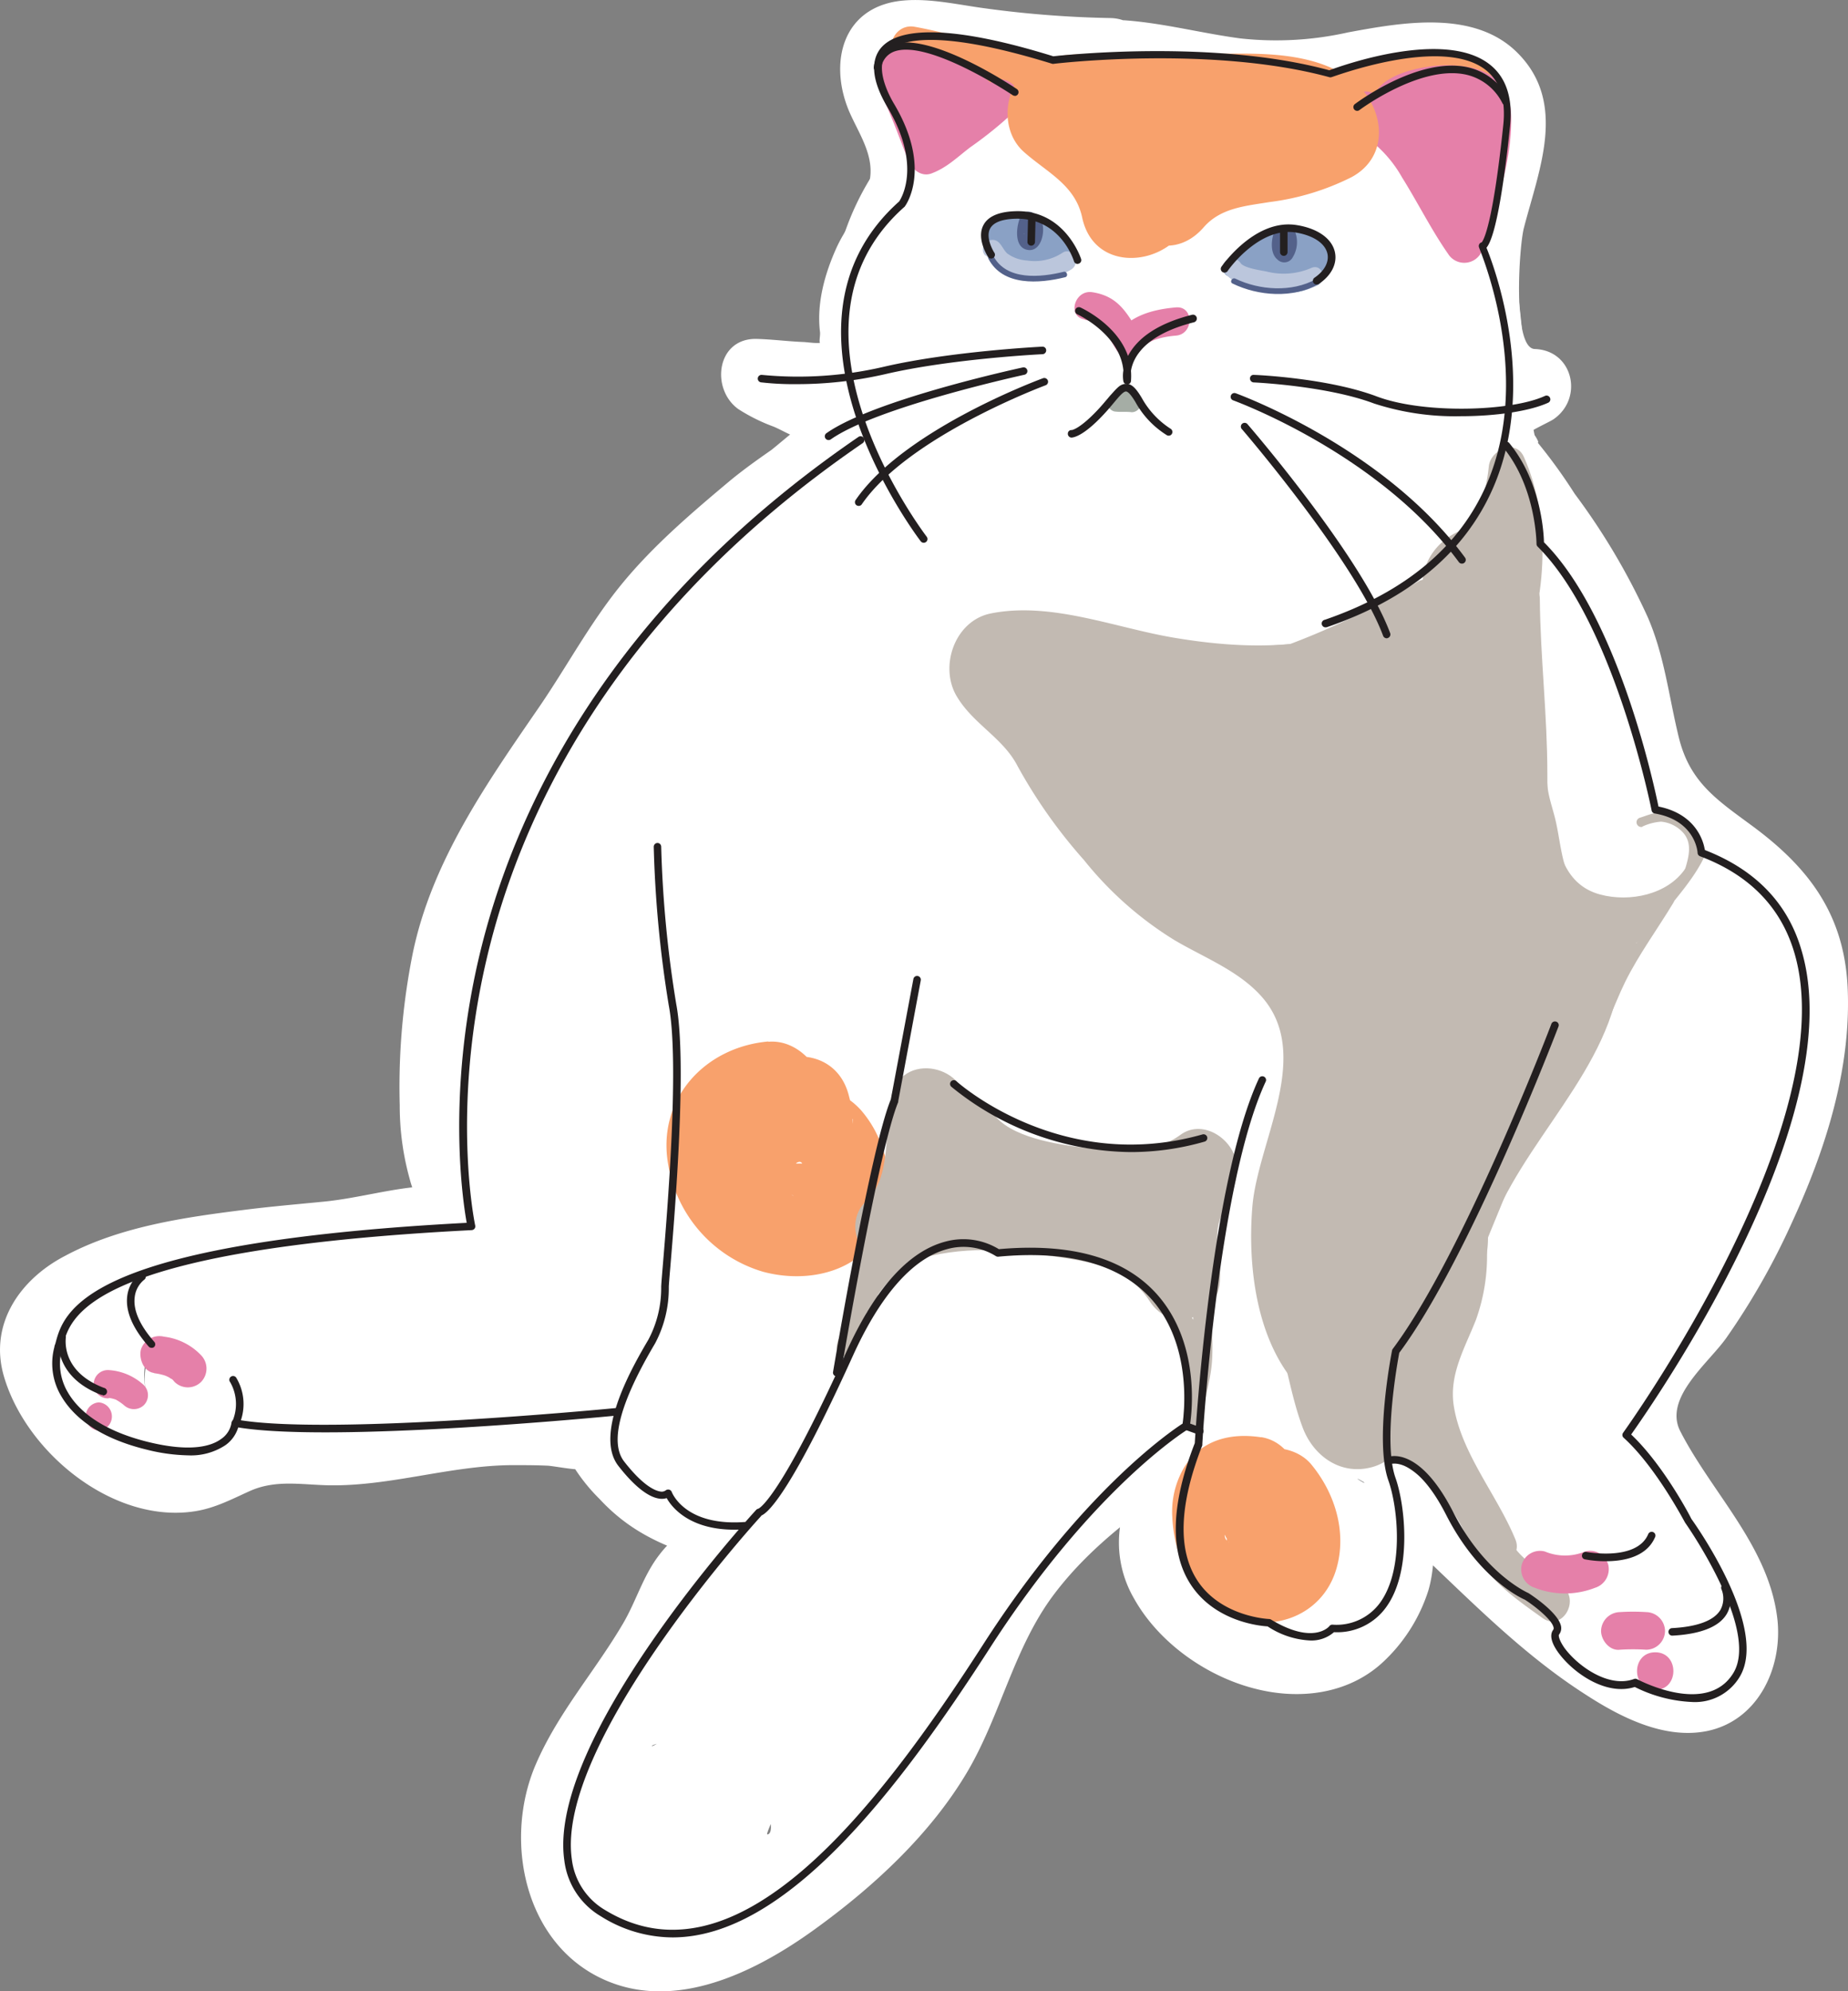 <svg xmlns="http://www.w3.org/2000/svg" viewBox="0 0 245.62 264.6">
  <rect x="0" y="0" width="245.62" height="264.6" fill="#808080" stroke="none"/>
  <defs>
    <style>.cls-1{fill:#fff;}.cls-2{fill:#f8a16c;}.cls-3{fill:#8aa1c5;}.cls-4{fill:#bbc6dc;}.cls-5{fill:#53618a;}.cls-6{fill:#e580a9;}.cls-7{fill:#a5ada5;}.cls-8{fill:#c2bab2;}.cls-9{fill:#231f20;}</style>
  </defs>
    <title>Cat2</title>
    <g id="Cat">
      <g>
        <path class="cls-1" d="M187.3,5.73c-11.3.92-22.55,0-33.85-.44-9.62-.4-22-2.33-29.91,4.33a17,17,0,0,0-6.13,10.94l-.26,2q-.53,3.92.86-2.4a24.63,24.63,0,0,0-1.63,2.44,36.35,36.35,0,0,0-6,17.9,47.91,47.91,0,0,0,0,6.11c.06,1.32.16,2.65.21,4,0,.41.05,3.81.17,2,.12-1.67-.31,1-.38,1.4l-.2.62q1.05-2.47-.14-.25c0-.35,2.3-2.37.13-.17-.72.72-1.41,1.46-2.15,2.17-6.59,6.31-14.22,12-19.71,19.28A242.84,242.84,0,0,0,72.51,98.74a125.67,125.67,0,0,0-12.06,27.41,80.91,80.91,0,0,0-2.71,14.58c-.17,1.66-.3,3.32-.48,5-.31,2.88,0,.45,0-.11-.29,2.21-.62,4.43-.87,6.65-1.28,11.23.59,23.08,9.28,31.1,4.79,4.42,10.14,6.16,16.35,7.21l.67.1q2.48.73.35-.3l1.34.74a6.85,6.85,0,0,1-3.11-3.43l-.35-.74q-.37-3.18-.38-.56l.17-1.62c-.16.78-.35,1.56-.56,2.34L98.62,176.6l1.68.55,5.38,5.38-.76-1-9,22c2.82-1-.76-.18-1.7-.29a7.18,7.18,0,0,1-4.06-1.88c.71.58,1.4,2-.16-.53.4.64.78,1.33,1.2,2,1.42,2.14,0,.23-.13-.44a14.19,14.19,0,0,0,.73,2.61c.86,1.56,0-3.88-.17-.37,0,1-.29,3.22.1,4.06-1-2.26,9-7.17,4.47-6.53a10.36,10.36,0,0,0-2.4,1.16,21.68,21.68,0,0,0-8,8.57,72.87,72.87,0,0,1-4.54,7.47c-5.31,7.71-10.64,17.27-8.46,27,2.47,11,13.38,16.87,24,13.68,14-4.21,26.06-20.08,32.14-32.52,2.13-4.37,4.07-8.89,6.94-12.85-1.23,1.69.63-.74,1-1.11.82-.92,1.69-1.8,2.59-2.65,2-1.84,4.1-3.43,5.89-5.44s3.44-4.51,5.26-6.68c-1.41,1.69.85-.72,1.1-1.13,1.21-2-2.84,1.31-.08,0,.64-.31,1.4-.72,2-1.08-2.34,1.44-1.27.41-.28.19.13,0,4-.91,1.5-.5-2.07.33,2.68,1,.53,0-3.59-1.66-4.42-2.18-6.16-6.17,1.06,2.43-.44,1.32.05-.68-.75,3,.89,9.27,1.33,12.17,1.36,8.92,5.95,17.61,15.22,20.31,13.1,3.81,23.25-6.19,24.09-18.72a71.44,71.44,0,0,0-.42-9.25c0-.63-.54-3.59-.08-3.9l-.35,2.36c.31-1.12.21-.94-.31.53-1.16,2.34-2.35,4-5.45,4.27-.73.07-4.53-.3-1.5.07-.55-.07-2.7-1.59-.2-.09,1.46.87,2.88,1.74,4.27,2.74-2.78-2,1.6,1.44,2.17,1.94a37.44,37.44,0,0,0,6.7,5.15,16.44,16.44,0,0,0,22-5.67c2.74-4.45,2.92-9.26,4.08-14.17.12-.51,1.33-3.47.48-1.68a30.84,30.84,0,0,1,1.63-2.85c.58-.92,1.2-1.8,1.81-2.7,2.9-4.25-.76.88,1.08-1.45,3.61-4.57,7.55-9,10.63-13.94,6.39-10.29,7.31-23.11,5.73-34.87-.91-6.8-4.38-11.35-9.83-15.29a17.25,17.25,0,0,0-1.51-1c-1.36-1-1.22-.83.44.54,1.48,1.63,1.75,1.6.79-.07-1.39-3.7-4.71-6.64-7.92-8.78-.6-.39-2.51-2.31-2-1.1l.92.68c.5,1.14.58,1.22.26.23.1-2.65-2.58-7.89-3.6-10-.36-.73-3.11-6.43-3.69-6.43.79,0,.51,6.32.93,1.94a20.21,20.21,0,0,0-.82-6.82c-1.2-4.24-3.76-6.66-6.17-10.19,2.08,3-.77-1.76-.13-.41-.05-.1-.93-2.77-1.29-3.71A53.19,53.19,0,0,0,206.3,64c-.29-.58-2-4-1.58-3,.71,1.83-.68-2.74-.6-2.43-.14-.54-.88-4.7-.49-1.94-1.76-12.44-1.12-24.23-7-35.76-3.7-7.21-13.8-9.31-20.52-5.38C168.74,19.73,167,28.74,170.68,36q1.2,2.41.29.49c.33.93.61,1.88.85,2.85s.45,1.94.62,2.93c-.15-1.49-.13-1.32.07.53.4,4.09.54,8.21,1,12.3a73.49,73.49,0,0,0,2.09,12.87c1.22,4.2,3.87,8.74,4.88,11.49,1.95,5.33,3.83,9.61,7.42,14,1.1,1.29,1.15,1.32.15.11-.83-3.84-1.21-4.46-1.14-1.84-.7,3.14,1.32,7.61,2.6,10.37a32,32,0,0,0,2.87,5.15c1.86,2.58,0-1.2,1,2,1.7,5.4,3.15,10.36,6.89,14.79,1.64,1.94,3.74,4.58,6.22,5.35q3.16,2.07-1-1.79c.41.82.8,1.66,1.16,2.51,2.28,4.15,5.86,7.06,9.78,9.58,1.36.93,1,.61-1.2-1a10.73,10.73,0,0,1-2.5-4.14q-.36-3.48-.12-.44c.05,1.16.09,2.32.12,3.49,0,1.69,0,3.38-.07,5.08-.16,1.89-.18,2.2-.05.91a29.17,29.17,0,0,1-.8,3.19c.6-1,.44-.58-.48,1.09-.55.93-1.13,1.85-1.74,2.75s-1.23,1.76-1.88,2.62c.7-.92.48-.67-.64.76-2.86,3.47-5.71,7-8.31,10.65a44.41,44.41,0,0,0-6.76,13.6c-.59,2.15-.75,4.37-1.19,6.54-.18.86-.38,1.72-.61,2.58q-1.35,4.15,2.51-4l6.62-3.85-.48.09h8c.85.19,5.3,3.58,2.39.93-.77-.7-1.57-1.38-2.37-2a80.56,80.56,0,0,0-8-6c-6.5-4.16-14.51-6.45-22.16-4.5a23.78,23.78,0,0,0-16.46,15.67c-1.45,5-.76,10-.46,15,0,.86.08,1.72.12,2.57.06,1.63-.88,3.5.24-.47,2.7-9.56,15-10.46,19.86-3.35-1.43-2.1.47,3.38.32.63a14.89,14.89,0,0,0-.58-2.63c-.88-3.19.21,3.56,0,.22-.06-1.24-.22-2.49-.33-3.73-.43-4.79-.71-9.59-3.05-13.9-4-7.38-12-11.4-20.16-11.69a37,37,0,0,0-17.81,4.33,31.47,31.47,0,0,0-7.45,5.26,37.26,37.26,0,0,0-3,3.51l-3.29,4.26q1.14-1.5-.57.6c-4.54,4.71-9.24,8.69-13.2,14-4.24,5.7-6.69,12.27-10.08,18.45-.66,1.2-1.34,2.37-2.09,3.51-.59.91-2.9,3.73-.31.63-.82,1-1.64,1.94-2.5,2.89-1.26,1.38-2.55,2.73-3.9,4-.73.71-1.48,1.41-2.25,2.08-.51.45-1,.89-1.55,1.32,1.74-1.3,2-1.5.7-.57-.21.11-2.07,1.53-2.27,1.39s3.82-1.14,1.47-.64a11.65,11.65,0,0,1,12.76,5.58c.25.45,2.57,6.62,1.12,6.82-.31,0,2.07-4.75-.07-.39.52-1,1-2.08,1.61-3.1,1.27-2.24,2.71-4.39,4.19-6.5.94-1.36,2-2.68,2.85-4.13l.57-1.25q1.8-3.36-2.22.91c1.33.28,6.2-3.92,6.49-4.19,7-6.8,7.07-17.55,5.56-26.52-2.51-14.9-17-29.74-33-23.88-8.15,3-15.19,13.61-9,22a23.16,23.16,0,0,0,11.63,8.89c7.51,2.82,16.58-3.17,18.46-10.48,2.28-8.9,2.21-18.75-4.56-25.8a27.46,27.46,0,0,0-11.87-7.05,33.71,33.71,0,0,0-4.67-.88c-.67-.1-1.34-.19-2-.34-3.53-.75-.64,0,.91,1.15-2.05-1.58.31,1.2-.88-.93,1.89,3.38-.39-2.35,0-.37.27,1.53,0-2.32,0-3.22,0-1.8.24-3.59.43-5.37,0-.23.29-2.46.07-.66-.33,2.79.5-3.75.44-3.32.2-1.47.4-2.93.55-4.41.08-.74.57-4.87.09-1.87.27-1.67.62-3.32,1-5,3.23-13,9.85-24.17,18.46-36,2.12-2.92,3.83-6.34,6.2-9.06-1,1.2,2-1.61,2.48-2.07,1.59-1.4,3.26-2.72,4.8-4.18,4.65-4.42,9.64-8.65,13.54-13.77,6.27-8.23,6.5-17,6.22-26.89,0-.76,0-1.52,0-2.28,0-.56.51-3.6.06-1.34.34-1.74.33-1.31,1.53-3.08a33.6,33.6,0,0,0,3.49-6.18,20.09,20.09,0,0,0,1-2.95,31.74,31.74,0,0,0,.58-4.66c0-1.17.08-.89.13.82l-6.9,9q3-2.06-3.43.57,1.29-.09,2.58-.06c1.54,0,3.08.16,4.62.21,4.73.13,9.45.21,14.18.45,9.72.49,19.42,1,29.15.21,7.8-.63,15.38-6.44,15-15-.34-7.58-6.63-15.68-15-15Z"/><path class="cls-1" d="M58.66,166.76l6.76,1.69,1,3.79.08-.18c1.66-5.65-3.8-10.54-9.23-9.23-10.45,2.53-21.45,1.47-32,3.6-7,1.41-16.37,3.62-18.46,11.6-4.38,16.68,30.61,22.88,27.05,3l-5.23,9.23c.68-.27-1.13-.33.35-.06a22.17,22.17,0,0,0,2.94.09c2.27.13,4.53.34,6.79.48a115.63,115.63,0,0,0,15.68-.49c15-1.11,30-2.61,44.91-4.42,4-.49,7.5-3.1,7.5-7.5,0-3.68-3.45-8-7.5-7.5-15.42,1.87-31.14,3.61-46.64,4.53a121.38,121.38,0,0,1-15.61.27c-3.78-.27-8.75-1.3-12.41.13-4.05,1.59-6,4.87-5.24,9.23-1.42-7.89,4.26-5.77,3.47-6.4-.31-.25-.09.06-.93-.26.13,0-1.64-.58-1.43-.65s.47.63.45.66q1.41,3-.45,4.78-1,1,.45-.06a6.88,6.88,0,0,0,1.21-.5,36.72,36.72,0,0,1,5.77-1.48c11-2.26,22.39-1.21,33.35-3.85l-9.22-9.23c-3.37,11.46,9.36,16.53,17.2,9.3,7.11-6.56-3.52-17.15-10.61-10.61Z"/><path class="cls-1" d="M191.49,198.18c2,3.82,4.46,8.07,7.72,10.94a24.39,24.39,0,0,0,5.45,3.34,11,11,0,0,0,2.35,1.18,6.93,6.93,0,0,1,.75.43q1.52,1-.88-2.68c-.88.63-.41,4.75-.15,5.67a10.44,10.44,0,0,0,4.37,5.55,8,8,0,0,0,4,1.15c3.72,0,.2-.84-.1-.13a24.42,24.42,0,0,1,4.36,1.74c4.12,3.62,11,2.43,12.53-3.31,2.67-10.12-8.37-17.27-12.09-25.45-1.68-3.71-7-4.54-10.26-2.69-3.81,2.17-4.35,6.6-2.69,10.26,1.45,3.2,3.84,5.94,5.93,8.73,1.09,1.44,2.18,2.88,3.15,4.39a13,13,0,0,0,1.36,2.28c.56.55-.76,1.9.14-1.51l12.53-3.31c-4-3.55-11.31-7.25-16.85-5.74l5.77.76.42,0,2.2,5.31c-.07-1.33.56-4.92-.27-7.33-1-3-3.44-5.13-6.06-6.74-1.91-1.18-4.51-1.75-6.21-3.24-1.92-1.69-3.33-4.94-4.49-7.15-4.49-8.55-17.44-1-12.95,7.57Z"/>
        <path class="cls-1" d="M185.72,91.37c4.58-12.23,3.32-26.61,0-38.94-3.85-14.28-18.57-26.38-33.75-25.7s-30.12,10.32-33.75,25.7a68.65,68.65,0,0,1-2.85,9.18l3.53-8.36c-2.75,6.48-6.64,12.25-10.55,18.08-4.2,6.26-7.49,12.91-11.11,19.5a83.84,83.84,0,0,1-5.82,9.2,57.69,57.69,0,0,0-8.2,15.73A47.36,47.36,0,0,0,80,132.4c.07,8.84,3.62,15,7.11,22.66l-3.53-8.36a27.93,27.93,0,0,1,.64,3.52l-1.25-9.31a48.23,48.23,0,0,1,.26,10.26l1.25-9.3a12.56,12.56,0,0,1-.75,3l3.53-8.36-.29.5L92.41,130l-.35.37,7.09-5.47-.4.24,8.36-3.53-.45.08c-7.84,1.41-17.26,9.17-20.92,16.08a36.11,36.11,0,0,0-4.15,22.32c2.25,16.73,16.86,30.76,34.38,30.35a99.13,99.13,0,0,1,14.51.81l-9.3-1.25c11.91,1.62,23.67,4.15,35.67,5.21,6.88.6,14.47.6,21.15-1.14,8.85-2.3,15.11-6.42,22-12.13a54.35,54.35,0,0,0,19.57-38.69c.6-13.54-5.65-23.59-11.19-35.19l3.53,8.37-.54-1.3c-3.66-8.8-7.51-15.9-16.08-20.91-7.51-4.39-18.56-6.25-27-3.53s-16.64,8-20.92,16.08c-4.08,7.73-7,18.5-3.53,27,2.81,6.77,6.11,12.71,9.18,19.23l-3.53-8.36a24.55,24.55,0,0,1,1.2,3.76L149.48,139a18.94,18.94,0,0,1,.1,4.19l1.25-9.31a19.39,19.39,0,0,1-1,3.69l3.53-8.36a29.11,29.11,0,0,1-3.4,5.5l5.47-7.08a35,35,0,0,1-4.9,4.76l7.09-5.48a24.44,24.44,0,0,1-4.38,2.51l8.36-3.53a11.89,11.89,0,0,1-2.19.62l9.31-1.25c-5.68.64-11.51,0-17.14-.72l9.3,1.25c-14.9-2.11-29.77-5.76-44.89-5.41l9.3,68.75c5.92-1.07,12-5.36,16.29-9.32,4.57-4.18,8-10.72,9.77-16.63a55.88,55.88,0,0,0,2-16.09,105.67,105.67,0,0,0-1.81-16.38c-.9-5.32-3.82-9.87-6.08-14.64l3.53,8.36-.3-1.36L150,132.4l.1-1.1-1.25,9.3a52.6,52.6,0,0,1,1.9-6.23l-3.53,8.36c2.65-5.65,7-10.36,10.07-15.82,3.23-5.79,6-11.82,9.62-17.4,7.91-12.23,15.41-24,18.84-38.47h-67.5a63.48,63.48,0,0,1,1.48,7l-1.25-9.3a35,35,0,0,1-.08,8.49l1.25-9.3a31.4,31.4,0,0,1-1.4,4.86c-3,8.06-.67,19.81,3.52,27s12.58,14.19,20.92,16.09c9,2,19,1.59,27-3.53s12.73-12,16.09-20.92Z"/>
        <path class="cls-1" d="M147.63,2.4a140.83,140.83,0,0,1-16.54-1.27c-3.57-.46-7.38-1.38-11-1.06-8.1.71-10,8.2-7.22,14.75,1.23,2.84,3.27,5.69,2.76,8.93s-3,6.09-4.37,9c-1.6,3.49-2.75,7.5-2.27,11.39.07.59-.33,1.9.33,1.31-.33.3-2.12,0-2.55,0-2-.08-4.09-.35-6.14-.41-5.38-.18-6.23,6.61-2.52,9.31a23.69,23.69,0,0,0,4.7,2.34c1,.42,1.93,1,2.91,1.34l.9.48q2.14,1.83.81-2.63c-.18-.07-4.49,3.62-4.94,3.94-1.85,1.29-3.66,2.58-5.39,4C92,68.09,86.83,72.49,82.61,77.65c-4.09,5-7.19,10.79-10.83,16.13-7,10.19-14.41,20.64-16.94,33a90,90,0,0,0-1.71,20.12,36.11,36.11,0,0,0,1.35,9.87,12.62,12.62,0,0,0,1.39,3.32,6,6,0,0,1,.44,1q3.9-4.94.64-3.47c-4.5.17-9.29,1.61-13.86,2.06-3.55.35-7.11.65-10.65,1.1-8,1-16.55,2.23-23.79,6.11C2.66,170-1.55,176,.55,183c3,10.09,14.57,19.56,25.42,17.82,2.66-.43,4.84-1.6,7.24-2.68,3.46-1.55,6.89-.82,10.58-.76,8.13.12,16-2.61,24.21-2.68,1.58,0,3.16,0,4.73.07.55,0,4,.65,4.37.45-.61.35-2.2-2.7-.81-.23a23.87,23.87,0,0,0,3.38,4.19c4.72,5.1,9.88,6.78,16.3,8.74l-3.67-4.82c0-1.06-1,.05-1.91.75a14.3,14.3,0,0,0-2.72,2.72c-2.17,2.77-3.09,6.16-4.85,9.16-3.76,6.41-8.61,11.8-11.6,18.72-4.53,10.48-1.31,25.07,10.5,29.19,9.19,3.2,19.21-1.94,26.53-7.23,7.83-5.65,15.54-12.75,20.45-21.18,4.36-7.52,6.12-16.41,11.42-23.4,5-6.62,11.87-11.51,18.7-16.08l-7.34-3c.66,2.92-1.95,6.59-2.5,9.47a14.78,14.78,0,0,0,1.72,10.16c3.26,5.87,9.59,10.35,16,12,6.05,1.59,12.69.76,17.32-3.7a22.2,22.2,0,0,0,5.83-9.34c1.21-4.14.43-8.45,1.24-12.63l-8.36,2.2c9.36,8.11,17.46,17.52,28,24.27,4.62,3,10.47,6,16.14,4.86,6.71-1.37,10-8.23,9.39-14.64-1-9.73-8.67-16.89-12.93-25.2-2.26-4.42,3.7-9,6.12-12.41a94.61,94.61,0,0,0,8.7-15.29c4.48-9.71,7.93-20.47,7.42-31.3-.47-9.77-5.23-16-12.86-21.58-4.65-3.42-8.16-5.77-9.59-11.68-1.33-5.44-1.89-10.83-4.15-16a89.15,89.15,0,0,0-9.69-16.34,70.21,70.21,0,0,0-5-6.9c.72.77-.92-2.42-1.22-1,.08-.37,3-1.67,3.44-2,4-2.77,2.61-9.15-2.52-9.32-3-.1-2.06-13.74-1.44-16.08,2-7.75,5.83-16.65-.89-23.32-5.76-5.72-15.3-4-22.46-2.68a43.61,43.61,0,0,1-14.37.8c-5.09-.68-10.05-2-15.18-2.39-6.41-.51-6.38,9.49,0,10,10.18.81,19.15,3.8,29.46,1.79,4-.79,8.25-1.86,12.38-1.43,4.62.47,4.41,3.91,3.46,7.7-1.86,7.44-3.49,13.54-2.65,21.3.77,7,3.66,14,11.69,14.31l-2.53-9.32c-2.72,1.86-5.76,2.78-7.12,6.08-1.69,4.11.08,8.9,2.46,12.34,6,8.69,13,16.77,15.19,27.41,1.94,9.35,3.47,16.42,11.51,22.36,3,2.24,6.39,4.24,8.88,7.12,3.32,3.85,3.48,8.78,3.15,13.64-.74,11-5.46,21.55-11,30.88-4.57,7.75-14.47,15.41-11.23,25.35,2.71,8.32,11.17,14.43,12.89,23.19,1.18,6-2.45,5.33-6.44,3.42-11.8-5.66-20.21-16.6-29.92-25-2.6-2.25-7.59-1.76-8.35,2.21-1.09,5.65.41,12.06-3.68,16.71-2.82,3.22-7.12,2.73-10.75,1.16-4-1.72-9-5.53-8.15-10.35s3.4-8.29,2.22-13.52a5,5,0,0,0-7.35-3c-6.82,4.57-13.68,9.41-19.1,15.65-5.58,6.4-8.37,13.8-11.7,21.5C118.33,235,109.71,243.85,99.83,250c-3.83,2.39-9,5.4-13.77,4.45-6.33-1.28-8.11-9.53-6.24-14.79,2.82-7.94,9.19-13.66,12.8-21.09,1.7-3.5,2.51-5.72,5.74-7.92a8.61,8.61,0,0,0,3.94-7.6,5.12,5.12,0,0,0-3.67-4.83c-5.85-1.77-9.91-3.19-13.71-8.33-2.67-3.62-5-4.78-9.71-5.11a87.78,87.78,0,0,0-17.6.68c-3.5.47-7,1.4-10.45,1.8-3.9.44-7.84-.5-11.75-.12-5.16.5-9.5,5-14.76,3.4-3.91-1.23-10.52-6.39-10.66-11s9.46-6.39,13-7.2c7-1.62,14.16-2.12,21.31-2.88,6.27-.66,24.38-.46,21.67-11.13-.52-2.07-1.76-3.83-2.24-5.94a36.26,36.26,0,0,1-.55-9.13c.21-7.2.88-14.49,3.48-21.25,4.44-11.5,12.78-21.1,19.2-31.5,4.26-6.9,9.6-12.14,15.72-17.39,3.7-3.17,8-5.63,11.57-8.87s5.41-8,1.65-12c-3.19-3.4-8-3.91-11.62-6.55l-2.53,9.32c6.73.22,16.09,1.82,18.14-6.93.88-3.75-.25-7.18,1.38-10.88,1.41-3.2,3.61-6,4.71-9.33A17.18,17.18,0,0,0,125,17.67,37,37,0,0,0,123,13.08c-.43-.9-1.61-4.48-2.14-3.56s1.9.54,3,.66c2.08.22,4.15.56,6.23.83a143.65,143.65,0,0,0,17.45,1.39c6.44.07,6.44-9.93,0-10Z"/>
        <path class="cls-2" d="M176.92,14.39a40.64,40.64,0,0,0,4.65-.78c1.4-.42,2.79-.81,4.23-1.1,2.65-.53,9.12-1.84,9.21,2.1.07,3.21,5.07,3.22,5,0-.11-4.52-2.39-6.73-6.9-7.42a24.41,24.41,0,0,0-8.64.5c-3,.63-5.87,1.29-8.88,1.88s-1.82,5.45,1.33,4.82Z"/><path class="cls-2" d="M120.22,8.39c2.42.44,4.68,1.39,7.08,1.89a25.81,25.81,0,0,1,5.9,1.5c2.09,1,4.9,2.69,7.07.92,1.95-1.6,1-4.06-1-4.94a18,18,0,0,0-6.37-.9c-3.22-.08-3.22,4.92,0,5,.77,0,1.55.07,2.32.15a6.43,6.43,0,0,0,1.29.17c1.54-.16.84,1.48,0-1l.25-1.92c.77-1.19,1.46-.2.4-1.12a9.27,9.27,0,0,0-1.73-.85,15,15,0,0,0-3.07-1.18c-3.55-.85-7.2-1.9-10.78-2.55-3.15-.57-4.5,4.25-1.33,4.82Z"/><path class="cls-3" d="M165.71,34.91l-.1-.15-.19,1.51A16.3,16.3,0,0,1,167.76,35a1.26,1.26,0,0,0-1-2.29l-.67.15.63,2.33c2.09-.94,3.67-2.89,6.16-2,.58.21,1.3.56,1.39,1.27.13,1-.87,1.42-1.69,1.69a6.6,6.6,0,0,1-3.58.12,14.38,14.38,0,0,1-1.4-.47c-.55-.46-.65-.48-.29-.07A.43.43,0,0,0,168,36c.75.09,1.31-.56,1.9-.89a8.14,8.14,0,0,1,1.48-.52c.76-.27.8-.07.54,0a12.3,12.3,0,0,1-2.91.12l.88,2.14c.74-.72,2.19-.56,3.14-.81a1.25,1.25,0,0,0-.67-2.41c-1.54.41-3,.27-4.24,1.45a1.26,1.26,0,0,0,.89,2.13c1.75,0,4.52.33,5.36-1.69a2.49,2.49,0,0,0-2-3.52,6.87,6.87,0,0,0-3.36.69,13.57,13.57,0,0,1-1.5.82,15.53,15.53,0,0,0-1.57.31c-1.95.85-1.53,2.82,0,3.89,3.06,2.16,11.47,1.74,10.82-3.46-.28-2.21-2.19-3.36-4.23-3.69-3-.48-4.53,1.32-7.06,2.45a1.26,1.26,0,0,0,.63,2.33,7.4,7.4,0,0,0,1.33-.23l-1-2.29a14.9,14.9,0,0,0-2.85,1.67,1.26,1.26,0,0,0-.2,1.51l.1.16c.87,1.34,3,.09,2.16-1.27Z"/>
        <path class="cls-3" d="M163.06,36.62A15.25,15.25,0,0,0,171,38.48a1.25,1.25,0,0,0,0-2.5,12.72,12.72,0,0,1-6.69-1.51,1.25,1.25,0,0,0-1.26,2.15Z"/>
        <path class="cls-3" d="M133.82,28.67c-3.78,0-3.53,4.78-1.2,6.56,1.59,1.22,3.72,1.26,5.64,1.3,1.56,0,3.87-.15,4.52-1.88,1.07-2.86-3.09-4.77-5.17-5.42-1.3-.4-3-.76-4.21-.05a2.87,2.87,0,0,0-1.18,3.33c.91,3,5,2.18,7.35,2.22a1.26,1.26,0,0,0,1.25-1.25c-.17-2.39-3.7-2.76-5.56-2.68-1.61.06-1.62,2.56,0,2.5a7.78,7.78,0,0,1,1.67.12c.32.06.66.2,1,.23.58.05.46.51.41-.17l1.25-1.25c-1.35,0-3.15.46-4.43-.11-.36-.16-.8-.42-.42-.8s2.12.29,2.56.44a8.21,8.21,0,0,1,2,.91,2.94,2.94,0,0,1,.87.78c.36.31.29.47-.22.47a5.54,5.54,0,0,1-1.15.12,9.58,9.58,0,0,1-4.13-.47c-.51-.25-2.23-2.41-.83-2.4a1.25,1.25,0,0,0,0-2.5Z"/><path class="cls-4" d="M162.76,36.2c.94,1.4,3,1.85,4.58,2.2A11.61,11.61,0,0,0,175,38c1.46-.61.82-3-.67-2.41a9.23,9.23,0,0,1-6,.49c-.67-.14-3-.45-3.44-1.12-.89-1.34-3.06-.09-2.16,1.26Z"/>
        <path class="cls-4" d="M131,33.91c.7.68.93,1.39,1.81,2A8,8,0,0,0,135.92,37a9.25,9.25,0,0,0,6.51-1.22c1.31-.91.07-3.08-1.26-2.16a6.72,6.72,0,0,1-4.66,1,5,5,0,0,1-2.64-.94c-.45-.42-.66-1-1.1-1.44-1.15-1.13-2.92.64-1.77,1.77Z"/><path class="cls-5" d="M135.51,29.11c-.47,1.26-.69,3.87,1.14,4.11s2.38-2.71,1.73-4a1.25,1.25,0,1,0-2.16,1.26c-.16-.31-.09-.19-.05-.06-.09-.3,0-.11,0,0s0,.56,0,.28c0,.1,0,.2-.06.3,0,.26-.1.08,0,0l0,.07c-.08.13,0,.09.12-.09a.86.86,0,0,1,1.15-.16.64.64,0,0,1,.35.39c.14.05,0,.05,0-.09-.05.25,0,.06,0-.06s0-.22,0-.33,0-.34,0-.17,0-.12,0-.15a2.5,2.5,0,0,1,.05-.29c0-.14.07-.27.12-.41a1.25,1.25,0,0,0-.87-1.53,1.27,1.27,0,0,0-1.54.87Z"/>
        <path class="cls-5" d="M169.26,31.11c-.32,1-.4,2.63.53,3.38a1.27,1.27,0,0,0,2-.25,3.86,3.86,0,0,0,.42-3.21,1.29,1.29,0,0,0-1.54-.88,1.27,1.27,0,0,0-.87,1.54,1.45,1.45,0,0,1-.17,1.29l2-.26c-.16-.12.11.36,0,0s0,.19,0,0,0-.2,0-.3.06-.48,0-.23a3.63,3.63,0,0,1,.1-.45c.48-1.54-1.93-2.19-2.41-.66Z"/><path class="cls-5" d="M174.86,37.12c-3.15,1.74-7.48,1.46-10.66-.09-.44-.21-.82.44-.38.65,3.44,1.67,8,2,11.42.08.42-.23,0-.88-.38-.64Z"/>
        <path class="cls-5" d="M131.39,34.42c1.92,3.62,6.71,3.28,10.18,2.42.46-.11.26-.84-.2-.72-3.08.76-7.6,1.18-9.33-2.08-.23-.42-.87,0-.65.38Z"/><path class="cls-6" d="M144.17,42.5c2.51.38,3,2.11,4.22,4a1.9,1.9,0,0,0,3.24,0c.84-1.39,3.22-1.78,4.67-1.9,2.39-.2,2.41-3.95,0-3.75-2.93.25-6.29,1.07-7.91,3.76h3.24c-1.8-2.89-2.86-5.23-6.46-5.78-2.36-.35-3.38,3.26-1,3.62Z"/>
        <path class="cls-7" d="M148.36,52c0,.15,0,.12,0,.06s-.11.12,0,0a4.13,4.13,0,0,1-.58.33,1.26,1.26,0,0,0,.3,2.28c.78.13,1.55,0,2.33.11a1.26,1.26,0,0,0,1.25-1.25,1.27,1.27,0,0,0-1.25-1.25c-.54,0-1.16.06-1.66,0l.29,2.28a2.79,2.79,0,0,0,1.7-1.93,1.28,1.28,0,0,0-.87-1.54,1.27,1.27,0,0,0-1.54.88Z"/><path class="cls-6" d="M179.22,15.91a7.92,7.92,0,0,0,2.64,2.54,16.53,16.53,0,0,1,4.49,5.13c2.08,3.32,3.91,7,6.12,10.16a2.54,2.54,0,0,0,4.57-.59c1.76-5.52,3.94-11.82,3.81-17.68-.11-5.11-3.72-6.73-8.36-6.8-3.17-.05-10.61,1.25-10,5.65.26,2,2.18,3.44,3.39,4.93,2.08,2.56,2.83,5.67,4.92,8.17a2.53,2.53,0,0,0,3.93-.51c1.18-2.11,1.23-4.88,2.08-7.17.6-1.59,1.4-3.19,1-4.95-.95-3.81-5.29-2.84-8-1.8a2.54,2.54,0,0,0-1.83,2.41A6.88,6.88,0,0,0,190,19.75c2.13,2.42,5.66-1.13,3.53-3.54l-.59-.81-1.84,2.41c.56-.21,1.25-.09,1.76-.43,1.28-.12,1.28-.53,0-1.22a6.42,6.42,0,0,1-.61,1.54c-1.38,2.11-.72,4.72-1.82,6.69l3.93-.51c-1.14-1.36-1.39-3.18-2.24-4.69a24.41,24.41,0,0,0-2.68-3.48c-.7-.84-1.29-2.39-1.84-.82.43-1.24,5-1.55,6.24-1.16,2.31.74,2.17,1.88,1.92,4.21a31.73,31.73,0,0,1-.8,4.33c-.79,3.17-1.71,6.44-2.7,9.55l4.57-.6c-2.21-3.19-4-6.84-6.13-10.16a29.27,29.27,0,0,0-3.16-4.49c-1-1.08-3.29-2-4-3.18-1.58-2.81-5.9-.29-4.32,2.52Z"/><path class="cls-6" d="M131.28,11.3a35.33,35.33,0,0,1-4.8,3.91c-1.3.93-2.5,2.47-4,3L125.54,20c-.94-2.37-1.7-4.85-2.74-7.17-.22-.52-.79-2.34-1.23-2.6-.1-.59-.37-.52-.81.22-.79.34-1,.55-.49.61a7.27,7.27,0,0,0,1.29.44c1.61.64,3.27,1.19,4.87,1.86a9.91,9.91,0,0,0,1.51.78c.66-1,.71-1.31.14-1a5.22,5.22,0,0,1-.54.24c-.9.23-1.66,1.11-2.56,1.24l1.93.25c-.5-.28-.66-1-.87-1.56l-2.41,3.16,1.34.08c3.14.65,4.48-4.17,1.33-4.82a9.65,9.65,0,0,0-2.67-.26c-1.48.06-3,1.57-2.41,3.17.79,2.08,1.81,4.75,4.43,4.89,1.65.09,4-1.5,5.46-2.33,5.08-3,.13-7.35-3.36-8.69-2.77-1.07-8-4.21-10.5-1.33-1.52,1.73-.71,4.05.14,5.89,1.24,2.69,2.23,5.47,3.33,8.23.47,1.17,1.7,2.26,3.08,1.75,2.08-.78,3.42-2.16,5.16-3.48a52.2,52.2,0,0,0,5.86-4.75c2.26-2.29-1.28-5.83-3.54-3.53Z"/>
        <path class="cls-2" d="M158.2,24.91A24.68,24.68,0,0,0,154,16.32c-2.16-3.12-4.63-4.32-7.35-6.72l-3.31,12.53c2.75-.56,6.07.29,8.9.23l8.2-.16c3.57-.07,8.6-.93,11.62,1.34V10.59c-3.25,1.76-7.44,1.64-11,2.46a21.45,21.45,0,0,0-11.67,6.55c-6.31,7.25,4.25,17.9,10.6,10.6,2.25-2.58,5.53-2.82,8.76-3.35a33.54,33.54,0,0,0,10.89-3.31c5.42-2.93,4.24-9.77,0-12.95-5-3.72-12.1-3.53-18-3.42-3.41.07-6.83.2-10.24.21-4.11,0-7.94-.55-12,.29-5.4,1.1-7.39,8.91-3.3,12.53,3.05,2.71,6.8,4.36,7.73,8.69,2,9.44,16.49,5.44,14.47-4Z"/>
        <path class="cls-2" d="M167.63,191c-4.06-.62-7.95.31-10.24,4a11.59,11.59,0,0,0-1.58,6.56c.22,4.67,2.15,10,6.37,12.47,5.9,3.46,13.57,1.15,15.48-5.69,1.36-4.87-.28-10-3.39-13.75-2.51-3-8.05-2.79-10.61,0-3,3.23-2.67,7.36,0,10.6-.84-1.15-1-1.41-.64-.78.11.18.21.37.31.57-.85-.57-.53-1.74-.28-.53.06.22.12.44.16.67.14.77.1.45-.12-1a3.65,3.65,0,0,0,0,1c.08,1.22.51-2.13,0-.51l.53-1.29c1-1.13,1.2-1.44.7-.92a5.66,5.66,0,0,1,4.51-1.58c.79.13.89.14.31,0s-.51-.16.59.25c-1-.47,1.54,1.33.78.54,1.58,1.63.82,1,.35.24-.63-1,.45,1.68.23.5a10.94,10.94,0,0,0-.37-1.39c-.4-1.16,0,1.76.07.59.07-.81.35-2-.19.41.17-.77.67-1.08-.41.79-1.37,2.36-4,3.09-6.57,2.69,3.86.6,8.25-1,9.22-5.23.82-3.58-1.09-8.59-5.23-9.23Z"/><path class="cls-2" d="M102.13,138.4c-8.53.75-14.9,7.73-13.3,16.46A17.92,17.92,0,0,0,101.41,169c6.08,1.64,13.34,0,16-6.29a13.87,13.87,0,0,0,0-9.75,14.7,14.7,0,0,0-2.94-5.39,9.9,9.9,0,0,0-1.89-1.64,4.24,4.24,0,0,0-1.54-.82q-2-.9.39.33l1.93,3.31c0,.83,0,.74-.06-.28a13.19,13.19,0,0,0-.44-2.72c-2.22-9.39-16.68-5.42-14.46,4-.3-1.27.21,1.47.19,1.37a8.19,8.19,0,0,0,3.65,6.16c.37.27,3.19,1.48,3.23,1.66l-2.41-1.67c-.16-.45-.16-.42,0,.08a6.65,6.65,0,0,1,.23.76q.21.93,0-.36c-.36.46,2.63-4.48,3.34-3.11,0-.05-1.18,0-1.3,0,1.6.12-.2-.14-.55-.27.67.24-.25-.16-.42-.29.77.6-.5-.82-.21-.39a12,12,0,0,1-.71-1.78c.15,0-.61,1.55-.66,1.62.63-1,1.32-.27-.66-.09,4-.36,7.5-3.19,7.5-7.5,0-3.78-3.44-7.86-7.5-7.5Z"/><path class="cls-8" d="M118.56,145.65c-1.17,4.45.08,10.71-3.46,14s.1,10.11,4.86,8.35c6.69-2.46,12.9-2.14,19.85-1.08,5.13.77,10,1.35,13,6,2.8,4.36,8.89,2.35,9.32-2.53.25-2.85-.94-5.85.06-8.44s2.2-3.92,2.19-6.81c0-3.46-4.37-6.66-7.52-4.31-3.43,2.55-8.78,2.16-12.77,1.68-3.49-.42-10-1.36-12.14-4.64-3.55-5.33-12.22-.33-8.64,5,4,6,11.44,8.26,18.21,9.26,6.41.94,14.87,1.38,20.38-2.72l-7.52-4.32c0,2-2.24,4.24-2.57,6.42-.44,3,.58,5.85.32,8.83l9.32-2.52c-4.2-6.56-10.17-9.25-17.65-10.44-9.06-1.43-17.68-2.36-26.5.89l4.87,8.36c5.72-5.39,4.23-11.59,6-18.46,1.64-6.23-8-8.88-9.64-2.66Z"/><path class="cls-8" d="M113.55,179.31l.12-.5-2.28.3.08.13a1.26,1.26,0,0,0,2.28-.3c.59-1.75,1.2-3.54,1.67-5.33.53-2,.6-4,1-6l-2.09.55a5.74,5.74,0,0,0,5.26,1l-.66-2.41a4.84,4.84,0,0,0-2.85,2.15,23.62,23.62,0,0,0-2.94,4.05,1.25,1.25,0,0,0,2,1.51,5.35,5.35,0,0,0,1.4-1.71c.74-1.43-1.42-2.7-2.16-1.26a3,3,0,0,1-1,1.2l2,1.52c.57-1.23,2.91-4.74,4.3-5,1.57-.36.9-2.74-.66-2.41a3.17,3.17,0,0,1-2.83-.35c-.67-.52-1.89-.47-2.09.55-.4,2-.48,4-1,6-.47,1.78-1.08,3.6-1.67,5.34l2.29-.3-.09-.13a1.26,1.26,0,0,0-2.28.3l-.12.5a1.25,1.25,0,0,0,2.41.66Z"/><path class="cls-8" d="M155.3,174.23a4.28,4.28,0,0,0,.76,1.56,11.11,11.11,0,0,1,1.3,4.9,50.12,50.12,0,0,1-.06,7.75c-.13,1.61,2.34,1.58,2.5,0,.23-2.37,1-4.64,1.24-7s0-4.92,0-7.35a1.25,1.25,0,0,0-2.5,0,69.72,69.72,0,0,1,0,7.65c-.26,2.27-1,4.44-1.19,6.72h2.5a48.25,48.25,0,0,0,0-8.75,15.89,15.89,0,0,0-.75-3.33c-.3-.89-1.22-1.92-1.38-2.79-.29-1.58-2.7-.91-2.41.66Z"/>
        <path class="cls-8" d="M192.76,164.36c.1,6-5.51,10.16-7.49,15.5-1.13,3.06-2.39,9.74-1,12.77.61,1.35,1.84,1.73,3,2.51a20.92,20.92,0,0,1,7.7,9.2c2.05,5,5.75,7.62,10.05,10.68,2.63,1.86,5.13-2.47,2.53-4.32-2.06-1.46-4.47-2.81-6.07-4.8-1.84-2.28-2.28-5.32-4-7.68a38.15,38.15,0,0,0-4.46-5c-1.1-1-3.62-2.23-4-3.28-.57-1.69.19-5.93.66-7.58.62-2.22,2.11-4.18,3.36-6.07,2.48-3.73,4.8-7.35,4.73-12-.06-3.22-5.06-3.23-5,0Z"/><path class="cls-8" d="M192.63,166c0,4.43-1.39,7.84-2.94,11.85a18.52,18.52,0,0,0-1.49,8.8c.76,7.12,5.77,12.83,8.4,19.27,1.2,2.94,6,1.65,4.82-1.33-2.4-5.87-7.21-11.44-8.2-17.79-.64-4.15,1.49-7.69,2.95-11.41a25.11,25.11,0,0,0,1.46-9.39c0-3.22-5-3.22-5,0Z"/><path class="cls-8" d="M189.15,79.23c.63,3.67-.22,7.69-.42,11.38-.24,4.48-.79,8.79-1.32,13.24-1.06,9,2.24,17.74,1.62,26.63-.2,2.86-1.51,5.11-2.85,7.58-2.25,4.17-4.53,8.33-6.63,12.58A83.09,83.09,0,0,0,174,164c-1.31,4.48-1.67,9.19-2.62,13.75l12.53-3.31c-5.26-5.06-2-16.25-.29-22,2.94-10.19,2.7-21.23-4.45-29.61-6.19-7.25-15.91-9.57-22.28-16.59a53.69,53.69,0,0,1-8.39-11.35,23.27,23.27,0,0,0-4.17-6.12c-1.33-1.33-3.27-2.19-4.24-3.82l-4.48,11c2.76-.56,6.68,1.35,9.4,1.94a163.36,163.36,0,0,0,16.45,2.68c10.28,1.14,20.28-1,29.69-5.12L183.6,82.51c-8.12,6.08-17.78,11.91-28.22,12-8.13,0-10.61,13.48-2,14.73,13.36,2,35.17,9.61,42-7.23,2.46-6.09-5.85-11.89-11-8.47-6.63,4.38-12.74,10.58-21.22,9.47v15c4.64-.12,9.24-.73,13.89-.64,1,0,2.69,0,3.34.14-.19,0,1.41.32,1.47.31,1.23-.19,0,0,0,0s-.4-9.57.05-9.36c.12.06-1.36.11-.76.21-1.4-.24-3.4.36-4.78.65-7.73,1.62-6.51,12.23,0,14.46,2.22.77,1.92.65,2.45,2.51s1.08,7.05-.26,8.71c-2.57,3.17-3.05,7.49,0,10.61,2.6,2.66,8.06,3.14,10.6,0,5.4-6.67,5.84-14.74,4.19-23-1.44-7.17-6.36-11-13-13.32v14.46c.68-.13.66-.14-.07,0,.59-.06,1.19-.13,1.78-.22a26.56,26.56,0,0,0,3.83-.62,11.92,11.92,0,0,0,7.17-5c3.42-5.74-.24-12-6-14.11-7.61-2.77-16.13-1-24-.79-9.94.27-9.3,13.79,0,15,11.39,1.49,19.91-5.65,28.79-11.52L180.9,98c.71-1.76,0-.66-1.43-.49a36.1,36.1,0,0,1-8.5-.25c-4.58-.57-9-1.83-13.59-2.5l-2,14.73c13.11-.07,25.5-6.31,35.79-14,7.77-5.83,1.33-16.81-7.57-12.95s-18,3.79-27.41,2.23c-7.94-1.31-16.48-4.88-24.55-3.24-4.78,1-6.82,7.08-4.48,11,2.19,3.7,6.16,5.52,8.09,9.28a68.18,68.18,0,0,0,8.83,12.49,46.84,46.84,0,0,0,12,10.62c3.85,2.28,8.4,4,11.48,7.38,7.08,7.75-.41,19.36-1.11,28.09-.67,8.24.63,18.66,6.87,24.66,3.84,3.69,11.34,2.4,12.53-3.31,1-4.84,1.38-9.85,2.88-14.57a80.59,80.59,0,0,1,5.84-13c3.95-7.54,9.16-14.9,9.45-23.68.32-9.43-2.77-18.53-1.37-28,1.29-8.74,2.46-18.48,1-27.24-1.63-9.5-16.08-5.47-14.46,4Z"/><path class="cls-8" d="M185.67,186c5.82-2.81,8-10.18,9.92-15.81,2.15-6.27,5.36-12.68,7.54-19.81,2.69-8.8,4.79-17.89,4.87-27.14.08-9.63-2.75-18.5-5.14-27.71s-16.89-5.38-14.46,4c1.88,7.26,4.41,14.32,4.59,21.89.19,8-1.56,15.68-3.82,23.31-1.89,6.37-4.71,12.23-7,18.43-.78,2.11-1.4,4.29-2.23,6.39a18.88,18.88,0,0,1-1.06,2.39c-.83,1.48.23.62-.79,1.12-8.7,4.18-1.1,17.12,7.57,13Z"/><path class="cls-8" d="M167.65,161.74a28,28,0,0,0,1.72,14.57c1.6,4.39,2.13,9.06,3.78,13.42,1.43,3.78,5.06,6.38,9.23,5.23,3.63-1,6.67-5.41,5.23-9.22-1.3-3.44-1.71-7.08-2.78-10.58-.86-2.8-3.16-6.41-2.72-9.43.59-4-1-8.06-5.23-9.23-3.54-1-8.64,1.21-9.23,5.24Z"/><path class="cls-8" d="M157.63,91c11.19-.28,27.22.45,34.16-10.24,1.36-2.09-1.34-4.73-3.42-3.42a101.89,101.89,0,0,1-21.15,9.75c-3,1.06-1.72,5.89,1.33,4.82a107.78,107.78,0,0,0,22.34-10.25l-3.42-3.42C181.8,87,166.68,85.76,157.63,86c-3.21.08-3.22,5.08,0,5Z"/>
        <path class="cls-8" d="M192.8,78.64c6.62-2.13,9.49-10.34,10.08-16.66l-4.66,1.26c3,6.8,2.11,16.52-.75,23.23-1.24,2.93,3.06,5.48,4.32,2.52,3.65-8.56,4.61-19.62.75-28.27-1.12-2.5-4.45-.91-4.66,1.26-.36,3.89-2.25,10.5-6.41,11.84-3.05,1-1.75,5.81,1.33,4.82Z"/><path class="cls-8" d="M205.46,125.9c0,2.28,1,5.71-.32,7.74-1.77,2.7,2.54,5.19,4.32,2.52,1.38-2.08,2.39-4.36,3.66-6.5,1.65-2.77-2.67-5.29-4.31-2.52-1.28,2.14-2.29,4.42-3.67,6.5l4.32,2.52c2-3,1-6.91,1-10.26s-5-3.22-5,0Z"/>
        <path class="cls-8" d="M199.63,79.61c.07,8.36,1,16.66,1,25,0,8.15.31,16.11,3,23.89,1,3,5.86,1.73,4.82-1.33-2.72-8-2.77-16-2.79-24.36,0-7.76-.93-15.46-1-23.22,0-3.22-5-3.23-5,0Z"/><path class="cls-8" d="M205.76,120.9c0,4.72,4.09,8.07,8.7,6.27a15.85,15.85,0,0,0,6.26-5.22c2.06-2.6,4.59-5.37,5.95-8.4.33-.73-.75-1.37-1.08-.63-1.37,3.06-4.26,6.44-6.45,9a15.83,15.83,0,0,1-4.09,3.56c-3.9,2.21-8-.17-8-4.59a.63.63,0,0,0-1.25,0Z"/><path class="cls-8" d="M221.34,119.35c-1.87,3.1-4,6-5.73,9.18-1.85,3.5-3.05,8.15-5.8,11.07-.55.59.34,1.47.89.89,2.52-2.69,3.68-6.71,5.3-10,1.85-3.72,4.29-7,6.42-10.54.42-.69-.66-1.32-1.08-.64Z"/>
        <path class="cls-8" d="M215.55,125.6a2.4,2.4,0,0,1-.84.81,5.75,5.75,0,0,0-1.41.88,1.45,1.45,0,0,0-.24,1.72c.07.13.37.53.27.38s0,.07.06.11c-.08-.23,0,.16,0,.19l.87-1.54-.14,0h.66l-.36-.09c-1.54-.48-2.19,1.93-.66,2.41a2.18,2.18,0,0,0,1.16.06,1.27,1.27,0,0,0,.88-1.53,3.12,3.12,0,0,0-.37-.93c-.09-.14-.21-.26-.3-.39l.09.11c-.12-.19-.08,0,.11.45l-.17.63c0-.08-.46.28-.15.17a3.42,3.42,0,0,0,.46-.26,7.44,7.44,0,0,0,.78-.44,5.68,5.68,0,0,0,1.42-1.51,1.26,1.26,0,0,0-.45-1.71,1.29,1.29,0,0,0-1.71.45Z"/>
        <path class="cls-8" d="M200.63,103.15c-.14,2.87,1,5.4,1.51,8.16a61.49,61.49,0,0,0,2.36,8.83c1.89,5.3,3.88,7,9.47,7.75,3.14.45,4.5-4.37,1.33-4.82-2.2-.31-4.11-.34-5.38-2.56a29,29,0,0,1-1.89-5.34c-.58-1.9-.78-3.86-1.2-5.8-.45-2.13-1.31-4-1.2-6.22.16-3.22-4.84-3.21-5,0Z"/><path class="cls-8" d="M210.47,128.65c-.56,6.69-5.43,12.89-8.85,18.46-3.15,5.14-6.69,9.95-8.65,15.71-1,3.05,3.79,4.36,4.82,1.33,4.24-12.46,16.55-21.94,17.68-35.5.26-3.21-4.74-3.19-5,0Z"/><path class="cls-8" d="M205.39,133.9c-.11-.57-.16,0,0-.3a5.69,5.69,0,0,0-.18.84,15.53,15.53,0,0,1-.54,1.76,17.73,17.73,0,0,1-1.18,2.77c-1.53,2.83,2.78,5.36,4.32,2.52,1.35-2.48,3-6,2.42-8.92a2.5,2.5,0,1,0-4.82,1.33Z"/><path class="cls-8" d="M219.15,121.92c-1.23,2-4.8,1.25-6.57.87-.79-.17-1.12,1-.33,1.2,2.45.54,6.37,1.11,8-1.44.43-.68-.65-1.31-1.08-.63Z"/><path class="cls-8" d="M224,115.42c-2.36,3.5-7.44,4.5-11.32,3.45-4.6-1.23-5.74-5.68-6.21-10-.08-.79-1.33-.8-1.25,0,.28,2.55.73,5.9,1.92,8.16,1,1.86,3.32,2.46,5.2,3,4.47,1.27,10.07-.07,12.74-4,.45-.67-.64-1.3-1.08-.63Z"/><path class="cls-8" d="M205.76,123.42c4.22-.1,8.13,2.06,12.41,1,3.13-.76,1.8-5.58-1.33-4.83-3.6.87-7.45-1.3-11.08-1.21-3.22.08-3.23,5.08,0,5Z"/><path class="cls-8" d="M218.9,122.13a18.62,18.62,0,0,0,2.36-1.19,1.25,1.25,0,1,0-1.26-2.16,15.87,15.87,0,0,1-1.76.93,1.26,1.26,0,0,0,.66,2.42Z"/>
        <path class="cls-8" d="M218.3,109.84a7,7,0,0,1,2.48-.65,4.52,4.52,0,0,1,2.77,1.3c1.42,1.39.95,3.27.42,5-.25.77,1,1.1,1.2.33.67-2.13,1-4.45-.74-6.17a6.22,6.22,0,0,0-3-1.59c-1.32-.28-2.29.25-3.51.62a.63.63,0,0,0,.33,1.21Z"/><path class="cls-6" d="M20.47,182.48a8.6,8.6,0,0,1,.86.15l.43.11s.62.22.34.11.18.1.23.12a4.11,4.11,0,0,1,.39.24c.33.19-.22-.23.06,0s.28.28.42.43a2.51,2.51,0,0,0,3.53,0,2.55,2.55,0,0,0,0-3.54,8.14,8.14,0,0,0-4.93-2.47,2.58,2.58,0,0,0-3.08,1.74c-.27,1.18.36,2.89,1.75,3.08Z"/>
        <path class="cls-6" d="M14.47,185.77a4.22,4.22,0,0,1,.93.23,6.36,6.36,0,0,1,1.07.73,1.93,1.93,0,0,0,2.65,0,1.89,1.89,0,0,0,0-2.66,7.55,7.55,0,0,0-4.65-2,1.88,1.88,0,1,0,0,3.75Z"/><path class="cls-6" d="M13.13,190.11a1.88,1.88,0,0,0,0-3.75,1.88,1.88,0,0,0,0,3.75Z"/><path class="cls-6" d="M204,211a11,11,0,0,0,8,0,2.59,2.59,0,0,0,1.75-3.08,2.5,2.5,0,0,0-3.08-1.74,6.94,6.94,0,0,1-5.33,0,2.52,2.52,0,0,0-3.08,1.74A2.58,2.58,0,0,0,204,211Z"/><path class="cls-6" d="M215.3,219.23a27.25,27.25,0,0,1,3.5,0,2.52,2.52,0,0,0,2.5-2.5,2.55,2.55,0,0,0-2.5-2.5,27.25,27.25,0,0,0-3.5,0,2.56,2.56,0,0,0-2.5,2.5c0,1.22,1.11,2.67,2.5,2.5Z"/>
        <path class="cls-6" d="M220,224.57c3.21,0,3.22-5,0-5s-3.23,5,0,5Z"/>
        <path class="cls-9" d="M89.39,257.46a18,18,0,0,1-9.52-2.8A10,10,0,0,1,75,247.19c-2.26-16.05,24.38-45.31,25.51-46.55a.55.55,0,0,1,.28-.15c.23-.1,3-1.64,11.64-20.71,3.85-8.51,8.29-13.48,13.21-14.78a9.05,9.05,0,0,1,7.12,1c9.53-.85,16.56,1.12,20.89,5.86,6.37,7,4.55,17.31,4.47,17.74a.48.48,0,0,1-.23.34c-.13.08-12.58,7.71-26.34,29.09C119.59,237.58,104.56,257.46,89.39,257.46Zm11.78-56C99.49,203.27,73.85,231.9,76,247.05a9.08,9.08,0,0,0,4.4,6.76c17.54,10.71,36.11-13.26,50.32-35.35,12.94-20.11,24.79-28.2,26.46-29.28.22-1.5,1.29-10.6-4.27-16.68C148.77,168,142,166.12,132.68,167a.52.52,0,0,1-.34-.09,8.11,8.11,0,0,0-6.47-.91c-4.54,1.2-8.87,6.12-12.53,14.21C105.33,197.88,102.21,201,101.17,201.41Z"/><path class="cls-9" d="M97.61,203.28c-6,0-8.34-3-9-4.2a2.1,2.1,0,0,1-.91.08c-1.52-.17-3.43-1.68-5.52-4.37-3.36-4.33,2.2-13.7,4-16.77a14.61,14.61,0,0,0,1.7-7c0-.22.06-1,.2-2.66.62-7.42,2.25-27.12.81-34.74a153.66,153.66,0,0,1-2-21.09.51.51,0,0,1,.49-.51h0a.5.5,0,0,1,.5.49,153,153,0,0,0,2,20.92c1.47,7.76-.17,27.56-.79,35-.12,1.39-.2,2.39-.2,2.58a15.61,15.61,0,0,1-1.82,7.51c-4.69,7.9-6.07,13.17-4.12,15.69,2.65,3.41,4.26,3.92,4.84,4a.91.91,0,0,0,.7-.16.52.52,0,0,1,.45-.09.51.51,0,0,1,.34.3c.07.19,1.83,4.56,9.66,4a.51.51,0,0,1,.53.47.5.5,0,0,1-.46.53C98.52,203.27,98.05,203.28,97.61,203.28Z"/><path class="cls-9" d="M111.22,182.9h-.09a.5.5,0,0,1-.41-.57c.21-1.22,5-29.74,7.68-36.23l3-16a.5.5,0,0,1,.58-.4.5.5,0,0,1,.4.58l-3,16.08a.17.17,0,0,1,0,.1c-2.61,6.3-7.58,35.77-7.63,36.06A.5.5,0,0,1,111.22,182.9Z"/><path class="cls-9" d="M150.27,153.1a38.31,38.31,0,0,1-23.81-8.67.5.5,0,1,1,.68-.73c.13.12,13.86,12.41,32.69,7.05a.51.51,0,0,1,.62.35.5.5,0,0,1-.35.61A35.56,35.56,0,0,1,150.27,153.1Z"/>
        <path class="cls-9" d="M174.09,218a11.19,11.19,0,0,1-5.61-1.87c-1-.06-6.95-.61-10.19-5.52-2.85-4.32-2.68-10.66.51-18.83.11-1.87,2.15-34.84,8.55-48.52a.5.5,0,0,1,.9.42c-6.47,13.84-8.43,47.9-8.45,48.24a.83.83,0,0,1,0,.15c-3.09,7.89-3.3,13.94-.63,18,3.18,4.82,9.46,5.08,9.52,5.08a.51.51,0,0,1,.24.07c5.58,3.37,7.68,1,7.77.86a.48.48,0,0,1,.4-.18,7.16,7.16,0,0,0,6.33-2.92c3.26-4.5,2.33-12.8,1.1-16.25-1.85-5.23.39-16.77.49-17.26a.5.5,0,0,1,.08-.2c9.35-12.47,21-42.91,21.1-43.22a.51.51,0,0,1,.65-.28.49.49,0,0,1,.29.64c-.12.31-11.74,30.73-21.16,43.36-.23,1.21-2.18,11.91-.5,16.63,1.28,3.62,2.24,12.37-1.24,17.17a8,8,0,0,1-6.88,3.33h-.06A4.54,4.54,0,0,1,174.09,218Z"/><path class="cls-9" d="M176.26,83.36a.5.5,0,0,1-.17-1c10.69-3.68,17.92-9.72,21.5-18,6.34-14.59-1-31.3-1-31.46a.52.52,0,0,1,.1-.56.47.47,0,0,1,.24-.13c.26-.3,1.48-2.33,2.87-15.57.36-3.41-.45-5.9-2.39-7.39-5.88-4.5-20.29,1-20.43,1a.5.5,0,0,1-.32,0C161,6,140.27,8.45,140.07,8.48a.49.49,0,0,1-.21,0c-16.19-5-20.77-3-22.06-1.36s-.21,4.57,1,6.63c5.11,8.56,1.63,13.47,1.47,13.67a.27.27,0,0,1-.07.08C102,43.61,122.94,71,123.15,71.3a.5.5,0,1,1-.79.61c-.22-.28-21.66-28.39-2.85-45.14.32-.48,3-4.87-1.56-12.53C115.44,10,116.06,7.7,117,6.48c2.53-3.22,10.49-2.88,23,1,1.64-.18,21.5-2.27,36.68,1.86,1.69-.63,15.2-5.47,21.25-.83,2.24,1.71,3.17,4.5,2.77,8.28-.69,6.59-1.78,14.52-3.13,16.13,1.07,2.62,6.86,18.14.89,31.89-3.7,8.52-11.13,14.76-22.09,18.53A.45.45,0,0,1,176.26,83.36ZM197.2,32.27Z"/>
        <path class="cls-9" d="M25,193.4a24.17,24.17,0,0,1-5.51-.76c-7-1.71-10-4.81-11.35-7.11A8.45,8.45,0,0,1,7.23,179c0-.16.1-.33.15-.52.54-2.05,1.44-5.48,8.81-8.66,8.6-3.71,24-6.17,45.84-7.32-.54-3-2.64-17,1.61-35.2,4.42-18.85,16.75-46.16,50.46-69.24a.49.49,0,0,1,.69.13.5.5,0,0,1-.13.7c-33.44,22.89-45.67,50-50,68.63-4.73,20.22-1.53,35.2-1.5,35.34a.52.52,0,0,1-.09.42.54.54,0,0,1-.37.19c-51,2.61-53.32,11.48-54.32,15.27q-.08.28-.15.54A7.45,7.45,0,0,0,9,185c1.22,2.13,4.08,5,10.72,6.63,5.6,1.37,8.33.56,9.62-.37a3.23,3.23,0,0,0,1.43-2.18.49.49,0,0,1,.2-.36.5.5,0,0,1,.39-.09c12,2.21,50.06-1.47,50.44-1.51a.52.52,0,0,1,.55.45.5.5,0,0,1-.45.55c-1.55.15-37.6,3.64-50.24,1.57a4.49,4.49,0,0,1-1.7,2.36A8.31,8.31,0,0,1,25,193.4Z"/><path class="cls-9" d="M180.38,14.73a.5.5,0,0,1-.3-.9c.34-.25,8.43-6.29,14.95-4.9a8.13,8.13,0,0,1,5.54,4.31.51.51,0,0,1-.2.68.5.5,0,0,1-.68-.2,7.16,7.16,0,0,0-4.87-3.81c-6.07-1.3-14.06,4.66-14.14,4.72A.47.47,0,0,1,180.38,14.73Z"/>
        <path class="cls-9" d="M134.88,12.73a.48.48,0,0,1-.28-.08c-.11-.08-11.42-7.62-15.88-5.75a2.67,2.67,0,0,0-1.6,2.17.49.49,0,0,1-.58.4.5.5,0,0,1-.4-.58A3.64,3.64,0,0,1,118.33,6c5-2.08,16.35,5.51,16.83,5.84a.5.5,0,0,1-.28.91Z"/><path class="cls-9" d="M159.38,190.61l-.17,0-1.75-.63a.5.5,0,0,1,.34-.94l1.75.63a.5.5,0,0,1-.17,1Z"/><path class="cls-9" d="M224.94,226.18a18.78,18.78,0,0,1-7.66-2c-3.83,1.23-8.23-1.9-10.17-4.58-.93-1.29-1.17-2.34-.68-3a.37.37,0,0,0,.06-.31c-.17-1-2.43-2.82-3.82-3.71-.16-.06-6-2.57-10.42-11.19-4.06-8-7.4-6.84-7.44-6.83a.5.5,0,0,1-.64-.28.51.51,0,0,1,.27-.65c.17-.07,4.17-1.57,8.7,7.3,4.23,8.28,9.94,10.74,10,10.77.48.3,4,2.63,4.34,4.42a1.37,1.37,0,0,1-.27,1.1c-.09.12,0,.72.71,1.75,1.74,2.4,5.87,5.38,9.23,4.16a.49.49,0,0,1,.41,0c.09.05,9.31,5,12.83-.82s-6.31-19.81-6.41-19.95-3.87-7.4-8.18-11.3a.49.49,0,0,1-.07-.66c.29-.41,29.57-41.14,22.73-63.89-1.8-6-6-10.28-12.5-12.72a.51.51,0,0,1-.33-.44c0-.18-.32-4.33-5.71-5.25a.49.49,0,0,1-.4-.4c-.05-.24-5-25-15.16-35.07a.5.5,0,0,1-.14-.35c0-.08-.06-7.48-4.39-12.77a.49.49,0,0,1,.07-.7.49.49,0,0,1,.7.07c4.2,5.12,4.58,11.88,4.61,13.18,9.78,9.8,14.58,32,15.22,35.12,5,1,6,4.65,6.16,5.78,6.64,2.57,11,7,12.83,13.26,6.71,22.33-19.51,60-22.62,64.41,4.3,4.06,7.87,10.91,8,11.21.38.53,10.36,14.47,6.42,21A6.92,6.92,0,0,1,224.94,226.18Z"/><path class="cls-9" d="M149.8,51.07a.5.5,0,0,1-.49-.4,4.41,4.41,0,0,1,0-1.44c-.46-4.84-6.06-7.43-6.12-7.46a.49.49,0,0,1-.25-.66.5.5,0,0,1,.66-.25c.24.11,4.87,2.26,6.32,6.44,1-1.89,3.22-4.13,8.52-5.47a.5.5,0,0,1,.24,1c-6.61,1.67-8.08,4.73-8.36,6.44a9,9,0,0,1,0,1.37.52.52,0,0,1-.48.46Z"/><path class="cls-9" d="M142.39,58.15h0a.5.5,0,0,1-.46-.54.47.47,0,0,1,.51-.46c.07,0,1.11-.18,3.46-2.68.56-.59,1-1.14,1.42-1.62,1-1.14,1.57-1.9,2.44-1.83.66,0,1.24.59,2,1.87a11.47,11.47,0,0,0,3.8,4.07.5.5,0,0,1,.21.67.49.49,0,0,1-.67.21,12,12,0,0,1-4.2-4.43c-.68-1.13-1.05-1.38-1.24-1.39-.36,0-.92.67-1.59,1.47-.41.49-.88,1.06-1.46,1.67C144,57.94,142.7,58.15,142.39,58.15Z"/>
        <path class="cls-9" d="M175,37.82a.52.52,0,0,1-.42-.22.51.51,0,0,1,.14-.7c1.31-.89,1.95-2.08,1.71-3.19-.31-1.39-1.9-2.44-4.26-2.82-4.88-.76-9,5.07-9,5.13a.51.51,0,0,1-.7.12.5.5,0,0,1-.13-.69c.18-.26,4.51-6.42,10-5.54,2.78.44,4.68,1.78,5.08,3.58.34,1.53-.45,3.11-2.13,4.24A.46.46,0,0,1,175,37.82Z"/><path class="cls-9" d="M143.22,35.07a.49.49,0,0,1-.48-.36c-.08-.24-1.85-5.84-7.84-5.64-1.78.06-2.89.51-3.31,1.32-.65,1.25.53,3.14.54,3.15a.5.5,0,1,1-.83.55c-.07-.1-1.53-2.38-.6-4.16.59-1.15,2-1.78,4.16-1.86,6.68-.28,8.81,6.28,8.83,6.35a.49.49,0,0,1-.33.62Z"/>
        <path class="cls-9" d="M194.13,55.31a34.73,34.73,0,0,1-11.51-1.69c-6.27-2.36-15.91-2.8-16-2.8a.52.52,0,0,1-.48-.53.46.46,0,0,1,.52-.47c.41,0,9.91.44,16.32,2.86,6.26,2.36,17.91,2,22.37-.07a.5.5,0,0,1,.66.25.49.49,0,0,1-.24.66C203.28,54.65,198.79,55.31,194.13,55.31Z"/><path class="cls-9" d="M194.3,74.9a.49.49,0,0,1-.4-.2c-10.63-14.46-29.83-21.43-30-21.5a.49.49,0,0,1-.3-.64.5.5,0,0,1,.64-.3c.19.07,19.68,7.14,30.48,21.84a.5.5,0,0,1-.11.7A.45.45,0,0,1,194.3,74.9Z"/><path class="cls-9" d="M184.3,84.82a.51.51,0,0,1-.47-.33c-3.68-9.88-18.59-27.26-18.74-27.43a.5.5,0,1,1,.75-.65c.62.71,15.19,17.68,18.93,27.73a.5.5,0,0,1-.3.64A.33.33,0,0,1,184.3,84.82Z"/><path class="cls-9" d="M137.05,32.65h0a.5.5,0,0,1-.49-.51l.08-3.25a.51.51,0,0,1,.52-.49.5.5,0,0,1,.48.51l-.08,3.25A.51.51,0,0,1,137.05,32.65Z"/><path class="cls-9" d="M170.63,34a.5.5,0,0,1-.5-.5V30.73a.51.51,0,0,1,.5-.5.5.5,0,0,1,.5.5v2.75A.5.5,0,0,1,170.63,34Z"/>
        <path class="cls-9" d="M105.85,51.05a38.18,38.18,0,0,1-4.7-.24.5.5,0,0,1-.43-.56.5.5,0,0,1,.56-.43,50.2,50.2,0,0,0,16.15-1.07c8.86-2.07,21-2.68,21.09-2.68a.48.48,0,0,1,.53.47.51.51,0,0,1-.48.53c-.12,0-12.14.6-20.91,2.65A52.5,52.5,0,0,1,105.85,51.05Z"/><path class="cls-9" d="M110.13,58.48a.5.5,0,0,1-.29-.91c6.26-4.42,25.3-8.57,26.1-8.74a.5.5,0,0,1,.6.38.49.49,0,0,1-.39.59c-.19.05-19.63,4.28-25.73,8.59A.52.52,0,0,1,110.13,58.48Z"/>
        <path class="cls-9" d="M114.13,67.23a.57.57,0,0,1-.28-.08.5.5,0,0,1-.13-.7c6.35-9.27,24.15-15.91,24.91-16.19a.51.51,0,0,1,.64.3.5.5,0,0,1-.3.64c-.18.07-18.25,6.8-24.43,15.82A.48.48,0,0,1,114.13,67.23Z"/><path class="cls-9" d="M20.13,179.11a.48.48,0,0,1-.37-.17c-2.14-2.44-3.1-4.69-2.85-6.7a4.48,4.48,0,0,1,1.69-3,.5.5,0,0,1,.69.12.51.51,0,0,1-.12.7,3.47,3.47,0,0,0-1.27,2.36c-.2,1.71.68,3.7,2.61,5.9a.49.49,0,0,1-.05.7A.46.46,0,0,1,20.13,179.11Z"/>
        <path class="cls-9" d="M13.63,185.36a.39.39,0,0,1-.18,0c-6.56-2.49-5.7-7.75-5.69-7.8a.5.5,0,0,1,.58-.4.49.49,0,0,1,.41.57c0,.19-.7,4.51,5.06,6.7a.5.5,0,0,1-.18,1Z"/><path class="cls-9" d="M31.3,189.65a.45.45,0,0,1-.2,0,.5.5,0,0,1-.26-.66,5.84,5.84,0,0,0-.25-5.32.5.5,0,1,1,.83-.55,6.79,6.79,0,0,1,.34,6.27A.51.51,0,0,1,31.3,189.65Z"/><path class="cls-9" d="M222.26,217.36a.5.5,0,0,1-.5-.48.49.49,0,0,1,.47-.52c3.36-.18,5.58-1,6.43-2.42a3.17,3.17,0,0,0,.14-2.75.51.51,0,0,1,.25-.66.49.49,0,0,1,.66.24,4.16,4.16,0,0,1-.19,3.68c-1,1.73-3.48,2.71-7.24,2.91Z"/>
        <path class="cls-9" d="M213.43,207.47a14.62,14.62,0,0,1-2.77-.25.48.48,0,0,1-.39-.58.49.49,0,0,1,.58-.4c.07,0,6.63,1.25,8.2-2.33a.5.5,0,1,1,.91.4C218.81,206.94,215.73,207.47,213.43,207.47Z"/>
      </g>
    </g>
</svg>
